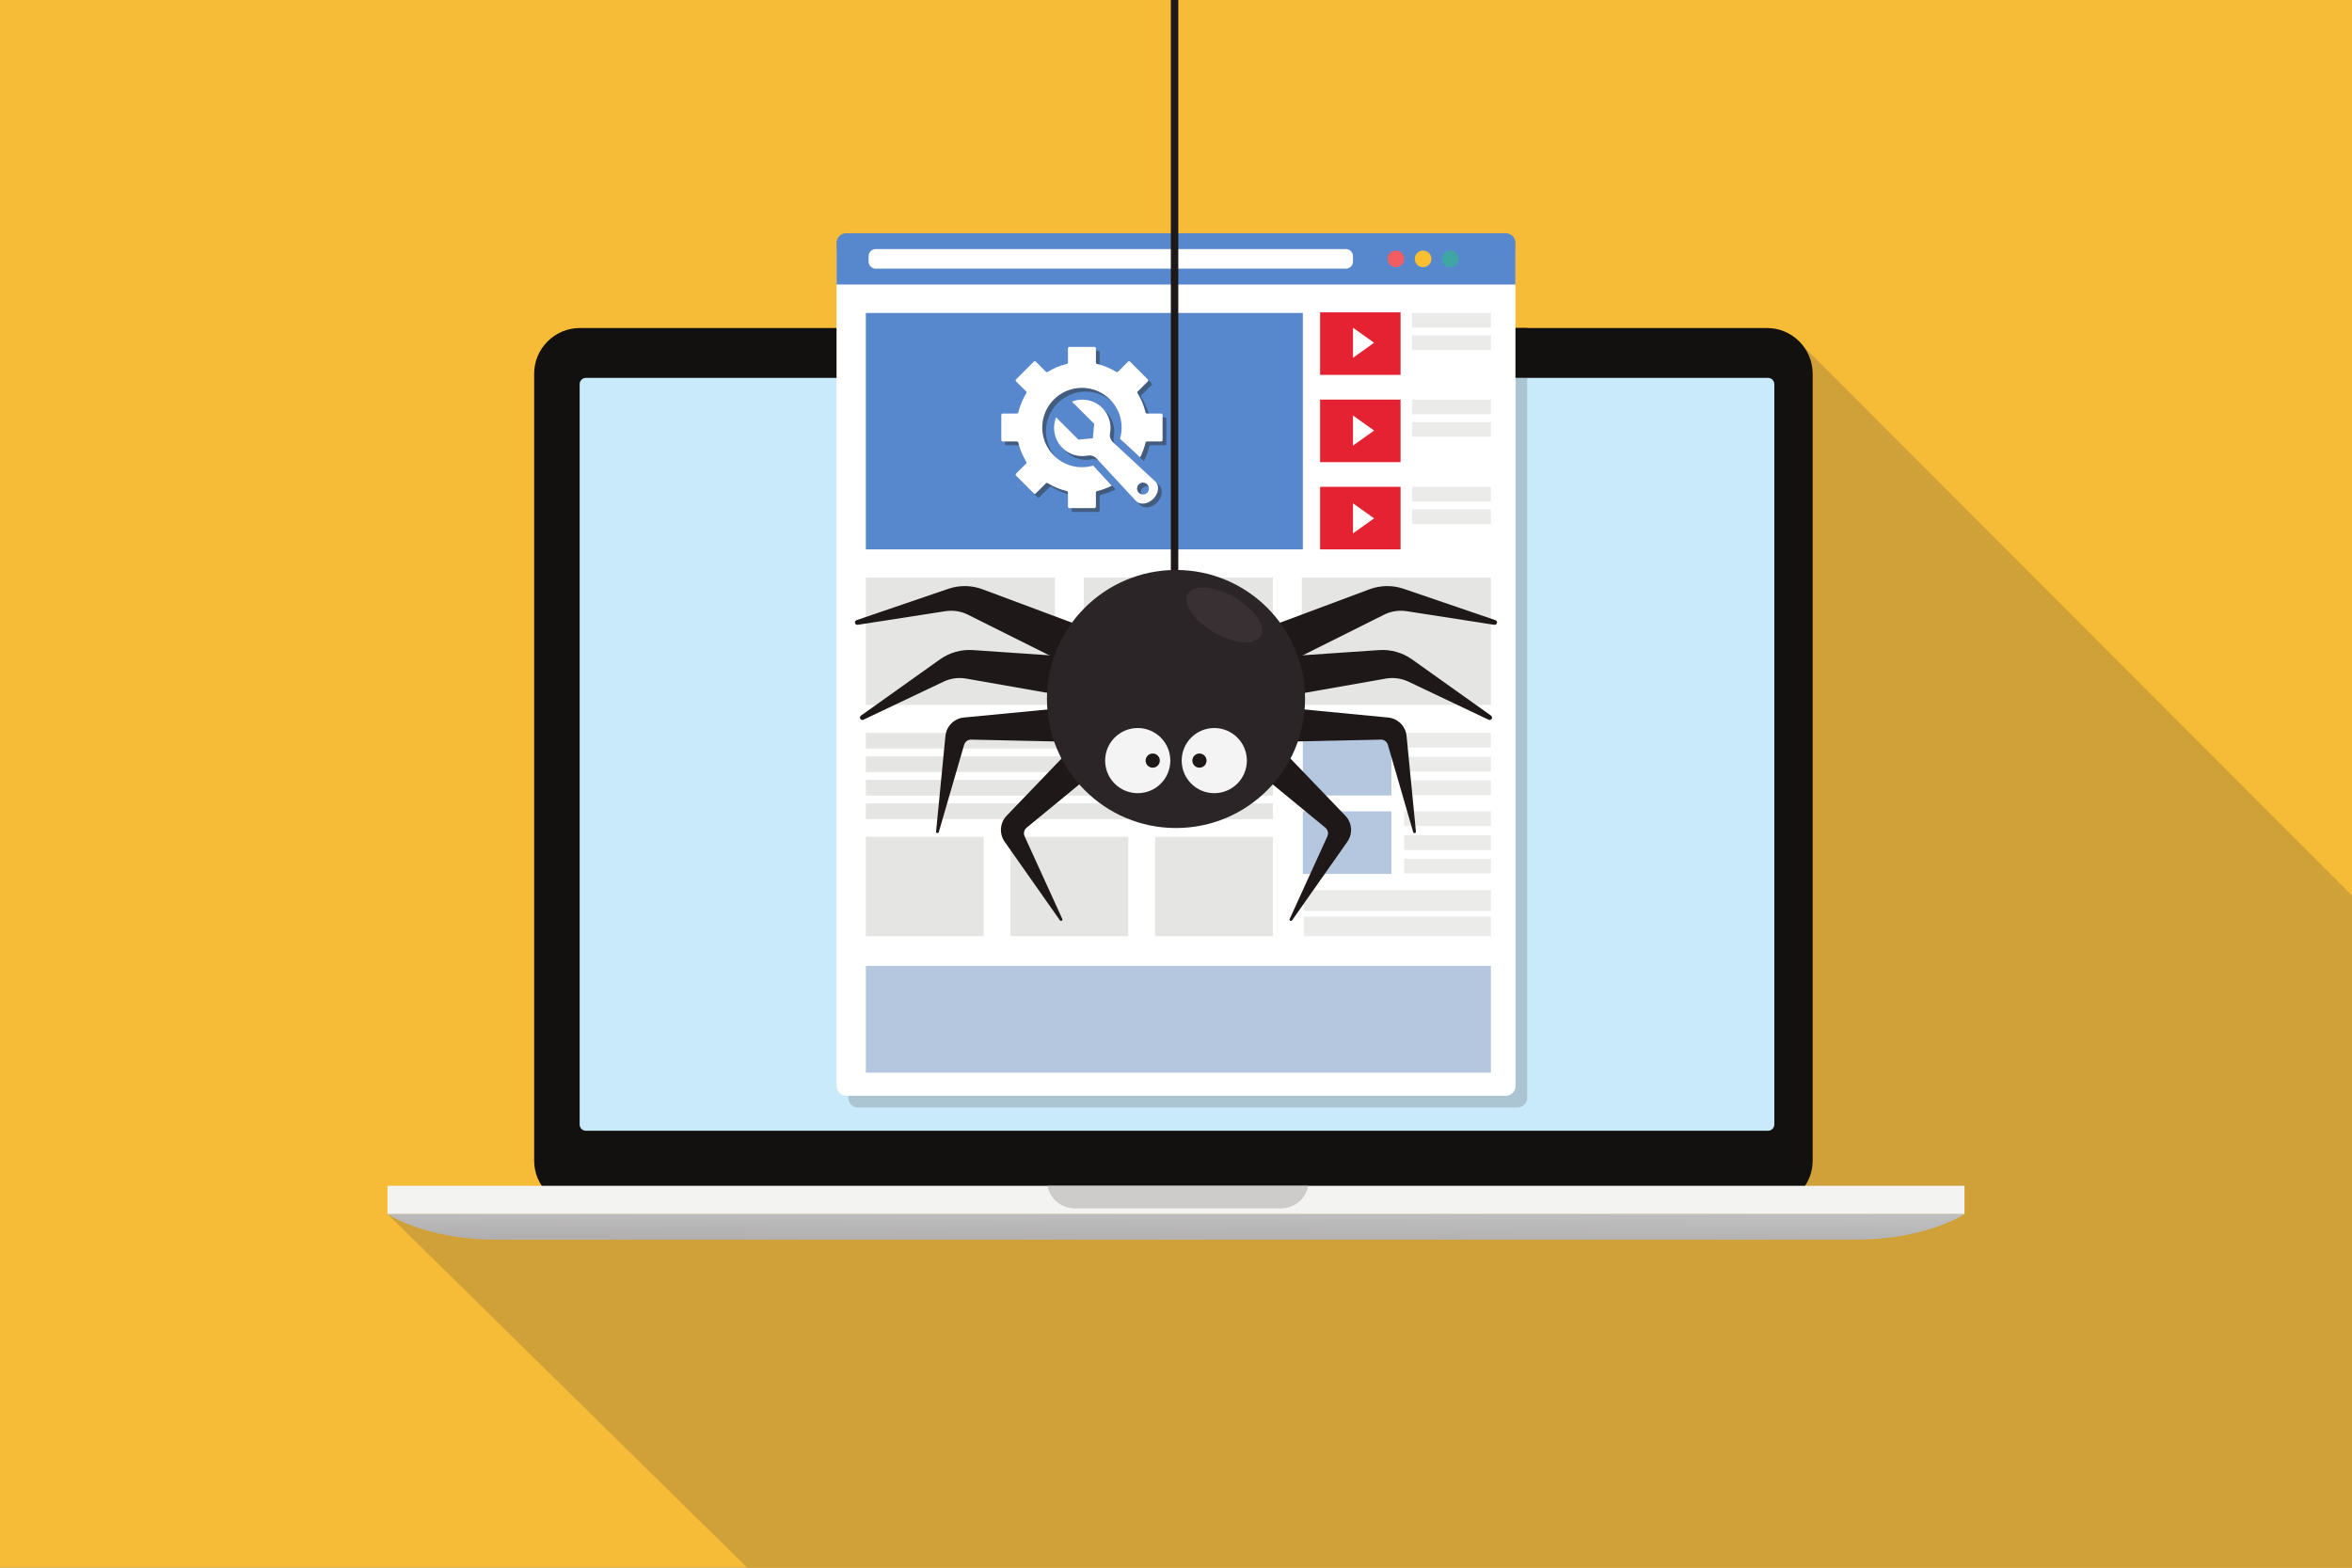 <?xml version="1.0" encoding="UTF-8"?>
<svg xmlns="http://www.w3.org/2000/svg" xmlns:xlink="http://www.w3.org/1999/xlink" width="4000" height="2666.67" viewBox="0 0 4000 2666.67">
<rect x="0" y="0" width="4000" height="2666.67" fill="#808080" stroke="none"/>
<defs>
<clipPath id="clip-0">
<path clip-rule="nonzero" d="M 1270 1523 L 4000 1523 L 4000 2666.672 L 1270 2666.672 Z M 1270 1523 "/>
</clipPath>
<clipPath id="clip-1">
<path clip-rule="nonzero" d="M 659 589 L 4000 589 L 4000 2666.672 L 659 2666.672 Z M 659 589 "/>
</clipPath>
<clipPath id="clip-2">
<path clip-rule="nonzero" d="M 659 2065 L 3341 2065 L 3341 2109 L 659 2109 Z M 659 2065 "/>
</clipPath>
<clipPath id="clip-3">
<path clip-rule="nonzero" d="M 2580.852 2065.16 L 659.059 2065.16 C 659.059 2065.16 723.176 2108.699 844.84 2108.699 C 966.504 2108.699 2580.852 2108.699 2580.852 2108.699 C 2580.852 2108.699 3033.512 2108.699 3155.18 2108.699 C 3276.84 2108.699 3340.961 2065.16 3340.961 2065.16 Z M 2580.852 2065.16 "/>
</clipPath>
<clipPath id="clip-4">
<path clip-rule="nonzero" d="M 2580.852 2065.16 L 659.059 2065.16 C 659.059 2065.16 723.176 2108.699 844.84 2108.699 C 966.504 2108.699 2580.852 2108.699 2580.852 2108.699 C 2580.852 2108.699 3033.512 2108.699 3155.18 2108.699 C 3276.84 2108.699 3340.961 2065.16 3340.961 2065.16 L 2580.852 2065.16 "/>
</clipPath>
<linearGradient id="linear-pattern-0" gradientUnits="userSpaceOnUse" x1="0.286" y1="0" x2="0.357" y2="0" gradientTransform="matrix(-2.978, 766.79, -766.79, -2.978, 2000.88, 1840.52)">
<stop offset="0" stop-color="rgb(75.313%, 74.864%, 74.976%)" stop-opacity="1"/>
<stop offset="0.031" stop-color="rgb(75.217%, 74.767%, 74.878%)" stop-opacity="1"/>
<stop offset="0.062" stop-color="rgb(75.027%, 74.573%, 74.686%)" stop-opacity="1"/>
<stop offset="0.094" stop-color="rgb(74.84%, 74.382%, 74.495%)" stop-opacity="1"/>
<stop offset="0.125" stop-color="rgb(74.649%, 74.188%, 74.303%)" stop-opacity="1"/>
<stop offset="0.156" stop-color="rgb(74.458%, 73.994%, 74.109%)" stop-opacity="1"/>
<stop offset="0.188" stop-color="rgb(74.269%, 73.801%, 73.918%)" stop-opacity="1"/>
<stop offset="0.219" stop-color="rgb(74.08%, 73.608%, 73.726%)" stop-opacity="1"/>
<stop offset="0.25" stop-color="rgb(73.889%, 73.413%, 73.532%)" stop-opacity="1"/>
<stop offset="0.281" stop-color="rgb(73.7%, 73.221%, 73.34%)" stop-opacity="1"/>
<stop offset="0.312" stop-color="rgb(73.509%, 73.027%, 73.148%)" stop-opacity="1"/>
<stop offset="0.344" stop-color="rgb(73.322%, 72.836%, 72.957%)" stop-opacity="1"/>
<stop offset="0.375" stop-color="rgb(73.131%, 72.641%, 72.763%)" stop-opacity="1"/>
<stop offset="0.406" stop-color="rgb(72.942%, 72.449%, 72.571%)" stop-opacity="1"/>
<stop offset="0.438" stop-color="rgb(72.752%, 72.256%, 72.38%)" stop-opacity="1"/>
<stop offset="0.469" stop-color="rgb(72.562%, 72.063%, 72.186%)" stop-opacity="1"/>
<stop offset="0.5" stop-color="rgb(72.371%, 71.869%, 71.992%)" stop-opacity="1"/>
<stop offset="0.531" stop-color="rgb(72.182%, 71.675%, 71.802%)" stop-opacity="1"/>
<stop offset="0.562" stop-color="rgb(71.994%, 71.484%, 71.611%)" stop-opacity="1"/>
<stop offset="0.594" stop-color="rgb(71.802%, 71.289%, 71.417%)" stop-opacity="1"/>
<stop offset="0.625" stop-color="rgb(71.613%, 71.097%, 71.225%)" stop-opacity="1"/>
<stop offset="0.656" stop-color="rgb(71.425%, 70.905%, 71.034%)" stop-opacity="1"/>
<stop offset="0.688" stop-color="rgb(71.236%, 70.712%, 70.842%)" stop-opacity="1"/>
<stop offset="0.719" stop-color="rgb(71.045%, 70.518%, 70.65%)" stop-opacity="1"/>
<stop offset="0.75" stop-color="rgb(70.854%, 70.325%, 70.456%)" stop-opacity="1"/>
<stop offset="0.781" stop-color="rgb(70.667%, 70.132%, 70.265%)" stop-opacity="1"/>
<stop offset="0.812" stop-color="rgb(70.476%, 69.939%, 70.071%)" stop-opacity="1"/>
<stop offset="0.844" stop-color="rgb(70.285%, 69.743%, 69.878%)" stop-opacity="1"/>
<stop offset="0.875" stop-color="rgb(70.096%, 69.553%, 69.687%)" stop-opacity="1"/>
<stop offset="0.906" stop-color="rgb(69.907%, 69.359%, 69.495%)" stop-opacity="1"/>
<stop offset="0.938" stop-color="rgb(69.717%, 69.167%, 69.304%)" stop-opacity="1"/>
<stop offset="0.969" stop-color="rgb(69.527%, 68.971%, 69.11%)" stop-opacity="1"/>
<stop offset="1" stop-color="rgb(69.337%, 68.781%, 68.919%)" stop-opacity="1"/>
</linearGradient>
</defs>
<path fill-rule="nonzero" fill="rgb(96.111%, 73.665%, 22.102%)" fill-opacity="1" d="M 0 2666.672 L 4000 2666.672 L 4000 0 L 0 0 Z M 0 2666.672 "/>
<g clip-path="url(#clip-0)">
<path fill-rule="nonzero" fill="rgb(84.671%, 83.289%, 82.8%)" fill-opacity="1" d="M 4000 2666.672 L 1270.801 2666.672 L 4000 2666.672 L 4000 1523.391 L 4000 2666.672 "/>
</g>
<g clip-path="url(#clip-1)">
<path fill-rule="nonzero" fill="rgb(81.862%, 63.025%, 22.321%)" fill-opacity="1" d="M 4000 2666.672 L 1270.801 2666.672 L 659.039 2065.148 L 897.5 2041.102 L 932.211 2030.18 C 946.203 2043.691 965.223 2052.039 986.094 2052.039 L 3005.172 2052.039 C 3047.891 2052.039 3082.828 2017.09 3082.828 1974.379 L 3082.828 635.621 C 3082.828 618.578 3077.27 602.77 3067.871 589.93 L 4000 1523.391 L 4000 2666.672 "/>
</g>
<path fill-rule="nonzero" fill="rgb(7.269%, 6.847%, 6.454%)" fill-opacity="1" d="M 3082.828 635.621 L 3082.828 1974.379 C 3082.828 2017.09 3047.891 2052.039 3005.172 2052.039 L 986.094 2052.039 C 943.379 2052.039 908.434 2017.09 908.434 1974.379 L 908.434 635.621 C 908.434 592.91 943.379 557.961 986.094 557.961 L 3005.172 557.961 C 3047.891 557.961 3082.828 592.91 3082.828 635.621 "/>
<path fill-rule="nonzero" fill="rgb(95.064%, 94.978%, 94.864%)" fill-opacity="1" d="M 3340.961 2017.051 L 3340.961 2065.148 L 659.039 2065.148 L 659.039 2017.051 L 3340.961 2017.051 "/>
<g clip-path="url(#clip-2)">
<g clip-path="url(#clip-3)">
<g clip-path="url(#clip-4)">
<path fill-rule="nonzero" fill="url(#linear-pattern-0)" d="M 3341.129 2065.16 L 659.098 2054.746 L 658.891 2108.699 L 3340.918 2119.113 Z M 3341.129 2065.16 "/>
</g>
</g>
</g>
<path fill-rule="nonzero" fill="rgb(78.172%, 91.783%, 98.045%)" fill-opacity="1" d="M 3006.922 1923.422 L 996.434 1923.422 C 990.559 1923.422 985.801 1918.66 985.801 1912.789 L 985.801 653.43 C 985.801 647.559 990.559 642.789 996.434 642.789 L 3006.922 642.789 C 3012.801 642.789 3017.559 647.559 3017.559 653.43 L 3017.559 1912.789 C 3017.559 1918.66 3012.801 1923.422 3006.922 1923.422 "/>
<path fill-rule="nonzero" fill="rgb(80.191%, 79.829%, 79.004%)" fill-opacity="1" d="M 2224.871 2017.051 C 2223.129 2026.531 2218.488 2035.102 2211.898 2041.68 C 2203.391 2050.148 2191.68 2055.422 2178.809 2055.422 L 1827.488 2055.422 C 1804.602 2055.422 1785.441 2038.781 1781.422 2017.051 L 2224.871 2017.051 "/>
<path fill-rule="nonzero" fill="rgb(7.149%, 6.72%, 6.313%)" fill-opacity="1" d="M 2577.309 642.789 L 2597.309 642.789 L 2597.309 557.957 L 2577.309 557.957 Z M 2577.309 642.789 "/>
<path fill-rule="nonzero" fill="rgb(66.884%, 77.489%, 82.187%)" fill-opacity="1" d="M 2580.809 1883.871 L 1459.191 1883.871 C 1450.078 1883.871 1442.691 1876.469 1442.691 1867.371 L 1442.691 1863.859 L 2560.82 1863.859 C 2569.922 1863.859 2577.309 1856.469 2577.309 1847.371 L 2577.309 642.789 L 2597.309 642.789 L 2597.309 1867.371 C 2597.309 1876.469 2589.922 1883.871 2580.809 1883.871 "/>
<path fill-rule="nonzero" fill="rgb(100%, 100%, 100%)" fill-opacity="1" d="M 2577.309 429.691 L 2577.309 1847.371 C 2577.309 1856.469 2569.922 1863.859 2560.82 1863.859 L 1439.191 1863.859 C 1430.078 1863.859 1422.691 1856.469 1422.691 1847.371 L 1422.691 429.691 C 1422.691 420.578 1430.078 413.199 1439.191 413.199 L 2560.82 413.199 C 2569.922 413.199 2577.309 420.578 2577.309 429.691 "/>
<path fill-rule="nonzero" fill="rgb(34.189%, 53.227%, 80.797%)" fill-opacity="1" d="M 2577.309 413.199 L 2577.309 483.941 L 1422.691 483.941 L 1422.691 413.199 C 1422.691 404.078 1430.078 396.699 1439.191 396.699 L 2560.82 396.699 C 2569.922 396.699 2577.309 404.078 2577.309 413.199 "/>
<path fill-rule="nonzero" fill="rgb(100%, 100%, 100%)" fill-opacity="1" d="M 2300.988 435.738 L 2300.988 444.898 C 2300.988 451.559 2295.551 457 2288.898 457 L 1489.281 457 C 1482.629 457 1477.191 451.559 1477.191 444.898 L 1477.191 435.738 C 1477.191 429.09 1482.629 423.648 1489.281 423.648 L 2288.898 423.648 C 2295.551 423.648 2300.988 429.09 2300.988 435.738 "/>
<path fill-rule="nonzero" fill="rgb(95.174%, 36.345%, 38.145%)" fill-opacity="1" d="M 2388.172 440.32 C 2388.172 448.121 2381.852 454.449 2374.051 454.449 C 2366.25 454.449 2359.922 448.121 2359.922 440.32 C 2359.922 432.52 2366.25 426.199 2374.051 426.199 C 2381.852 426.199 2388.172 432.52 2388.172 440.32 "/>
<path fill-rule="nonzero" fill="rgb(98.27%, 74.75%, 18.813%)" fill-opacity="1" d="M 2434.34 440.32 C 2434.34 448.121 2428.02 454.449 2420.211 454.449 C 2412.41 454.449 2406.09 448.121 2406.09 440.32 C 2406.09 432.52 2412.41 426.199 2420.211 426.199 C 2428.02 426.199 2434.34 432.52 2434.34 440.32 "/>
<path fill-rule="nonzero" fill="rgb(24.738%, 65.359%, 63.773%)" fill-opacity="1" d="M 2480.512 440.32 C 2480.512 448.121 2474.18 454.449 2466.379 454.449 C 2458.578 454.449 2452.262 448.121 2452.262 440.32 C 2452.262 432.52 2458.578 426.199 2466.379 426.199 C 2474.18 426.199 2480.512 432.52 2480.512 440.32 "/>
<path fill-rule="nonzero" fill="rgb(70.67%, 78.072%, 87.029%)" fill-opacity="1" d="M 2535.57 1824.59 L 1472.488 1824.59 L 1472.488 1643.102 L 2535.57 1643.102 L 2535.57 1824.59 "/>
<path fill-rule="nonzero" fill="rgb(89.539%, 89.491%, 88.968%)" fill-opacity="1" d="M 1794.102 1199.078 L 1472.488 1199.078 L 1472.488 982.262 L 1794.102 982.262 L 1794.102 1199.078 "/>
<path fill-rule="nonzero" fill="rgb(89.539%, 89.491%, 88.968%)" fill-opacity="1" d="M 1672.871 1592.449 L 1472.488 1592.449 L 1472.488 1423.5 L 1672.871 1423.5 L 1672.871 1592.449 "/>
<path fill-rule="nonzero" fill="rgb(89.539%, 89.491%, 88.968%)" fill-opacity="1" d="M 1918.852 1592.449 L 1718.469 1592.449 L 1718.469 1423.5 L 1918.852 1423.5 L 1918.852 1592.449 "/>
<path fill-rule="nonzero" fill="rgb(89.539%, 89.491%, 88.968%)" fill-opacity="1" d="M 2164.84 1592.449 L 1964.449 1592.449 L 1964.449 1423.5 L 2164.84 1423.5 L 2164.84 1592.449 "/>
<path fill-rule="nonzero" fill="rgb(89.539%, 89.491%, 88.968%)" fill-opacity="1" d="M 1843.219 1199.078 L 2164.84 1199.078 L 2164.84 982.262 L 1843.219 982.262 Z M 1843.219 1199.078 "/>
<path fill-rule="nonzero" fill="rgb(89.539%, 89.491%, 88.968%)" fill-opacity="1" d="M 2535.57 1199.078 L 2213.949 1199.078 L 2213.949 982.262 L 2535.57 982.262 L 2535.57 1199.078 "/>
<path fill-rule="nonzero" fill="rgb(89.539%, 89.491%, 88.968%)" fill-opacity="1" d="M 2164.84 1273.328 L 1472.488 1273.328 L 1472.488 1246.629 L 2164.84 1246.629 L 2164.84 1273.328 "/>
<path fill-rule="nonzero" fill="rgb(89.539%, 89.491%, 88.968%)" fill-opacity="1" d="M 2164.84 1313.32 L 1472.488 1313.32 L 1472.488 1286.621 L 2164.84 1286.621 L 2164.84 1313.32 "/>
<path fill-rule="nonzero" fill="rgb(89.539%, 89.491%, 88.968%)" fill-opacity="1" d="M 2164.84 1353.32 L 1472.488 1353.32 L 1472.488 1326.621 L 2164.84 1326.621 L 2164.84 1353.32 "/>
<path fill-rule="nonzero" fill="rgb(89.539%, 89.491%, 88.968%)" fill-opacity="1" d="M 2164.84 1393.32 L 1472.488 1393.32 L 1472.488 1366.621 L 2164.84 1366.621 L 2164.84 1393.32 "/>
<path fill-rule="nonzero" fill="rgb(34.189%, 53.227%, 80.797%)" fill-opacity="1" d="M 1472.488 934.52 L 2215.691 934.52 L 2215.691 532.375 L 1472.488 532.375 Z M 1472.488 934.52 "/>
<path fill-rule="nonzero" fill="rgb(89.662%, 13.441%, 19.688%)" fill-opacity="1" d="M 2381.891 637.691 L 2245.07 637.691 L 2245.07 531.301 L 2381.891 531.301 L 2381.891 637.691 "/>
<path fill-rule="nonzero" fill="rgb(100%, 100%, 100%)" fill-opacity="1" d="M 2300.988 557.43 L 2300.988 608.602 L 2336.922 583.02 Z M 2300.988 557.43 "/>
<path fill-rule="nonzero" fill="rgb(92.105%, 92.001%, 91.597%)" fill-opacity="1" d="M 2535.57 557.328 L 2401.512 557.328 L 2401.512 532.32 L 2535.57 532.32 L 2535.57 557.328 "/>
<path fill-rule="nonzero" fill="rgb(92.105%, 92.001%, 91.597%)" fill-opacity="1" d="M 2535.57 595.52 L 2401.512 595.52 L 2401.512 570.512 L 2535.57 570.512 L 2535.57 595.52 "/>
<path fill-rule="nonzero" fill="rgb(89.662%, 13.441%, 19.688%)" fill-opacity="1" d="M 2381.891 786.109 L 2245.07 786.109 L 2245.07 679.711 L 2381.891 679.711 L 2381.891 786.109 "/>
<path fill-rule="nonzero" fill="rgb(92.105%, 92.001%, 91.597%)" fill-opacity="1" d="M 2535.57 704.719 L 2401.512 704.719 L 2401.512 679.711 L 2535.57 679.711 L 2535.57 704.719 "/>
<path fill-rule="nonzero" fill="rgb(92.105%, 92.001%, 91.597%)" fill-opacity="1" d="M 2535.57 742.91 L 2401.512 742.91 L 2401.512 717.898 L 2535.57 717.898 L 2535.57 742.91 "/>
<path fill-rule="nonzero" fill="rgb(89.662%, 13.441%, 19.688%)" fill-opacity="1" d="M 2381.891 934.52 L 2245.07 934.52 L 2245.07 828.121 L 2381.891 828.121 L 2381.891 934.52 "/>
<path fill-rule="nonzero" fill="rgb(92.105%, 92.001%, 91.597%)" fill-opacity="1" d="M 2535.57 853.129 L 2401.512 853.129 L 2401.512 828.121 L 2535.57 828.121 L 2535.57 853.129 "/>
<path fill-rule="nonzero" fill="rgb(92.105%, 92.001%, 91.597%)" fill-opacity="1" d="M 2535.57 891.32 L 2401.512 891.32 L 2401.512 866.309 L 2535.57 866.309 L 2535.57 891.32 "/>
<path fill-rule="nonzero" fill="rgb(100%, 100%, 100%)" fill-opacity="1" d="M 2300.988 706.789 L 2300.988 757.949 L 2336.922 732.371 Z M 2300.988 706.789 "/>
<path fill-rule="nonzero" fill="rgb(100%, 100%, 100%)" fill-opacity="1" d="M 2300.988 856.141 L 2300.988 907.301 L 2336.922 881.719 Z M 2300.988 856.141 "/>
<path fill-rule="nonzero" fill="rgb(70.67%, 78.072%, 87.029%)" fill-opacity="1" d="M 2366.359 1353.172 L 2215.691 1353.172 L 2215.691 1246.77 L 2366.359 1246.77 L 2366.359 1353.172 "/>
<path fill-rule="nonzero" fill="rgb(92.105%, 92.001%, 91.597%)" fill-opacity="1" d="M 2535.57 1271.781 L 2387.949 1271.781 L 2387.949 1246.77 L 2535.57 1246.77 L 2535.57 1271.781 "/>
<path fill-rule="nonzero" fill="rgb(92.105%, 92.001%, 91.597%)" fill-opacity="1" d="M 2535.57 1312.48 L 2387.949 1312.48 L 2387.949 1287.469 L 2535.57 1287.469 L 2535.57 1312.48 "/>
<path fill-rule="nonzero" fill="rgb(92.105%, 92.001%, 91.597%)" fill-opacity="1" d="M 2535.57 1352.469 L 2387.949 1352.469 L 2387.949 1327.469 L 2535.57 1327.469 L 2535.57 1352.469 "/>
<path fill-rule="nonzero" fill="rgb(70.67%, 78.072%, 87.029%)" fill-opacity="1" d="M 2366.359 1486.512 L 2215.691 1486.512 L 2215.691 1380.121 L 2366.359 1380.121 L 2366.359 1486.512 "/>
<path fill-rule="nonzero" fill="rgb(92.105%, 92.001%, 91.597%)" fill-opacity="1" d="M 2535.57 1405.121 L 2387.949 1405.121 L 2387.949 1380.121 L 2535.57 1380.121 L 2535.57 1405.121 "/>
<path fill-rule="nonzero" fill="rgb(92.105%, 92.001%, 91.597%)" fill-opacity="1" d="M 2535.57 1445.82 L 2387.949 1445.82 L 2387.949 1420.809 L 2535.57 1420.809 L 2535.57 1445.82 "/>
<path fill-rule="nonzero" fill="rgb(92.105%, 92.001%, 91.597%)" fill-opacity="1" d="M 2535.57 1485.82 L 2387.949 1485.82 L 2387.949 1460.809 L 2535.57 1460.809 L 2535.57 1485.82 "/>
<path fill-rule="nonzero" fill="rgb(92.105%, 92.001%, 91.597%)" fill-opacity="1" d="M 2535.57 1549.719 L 2217.219 1549.719 L 2217.219 1514.102 L 2535.57 1514.102 L 2535.57 1549.719 "/>
<path fill-rule="nonzero" fill="rgb(92.105%, 92.001%, 91.597%)" fill-opacity="1" d="M 2535.57 1592.449 L 2217.219 1592.449 L 2217.219 1559.129 L 2535.57 1559.129 L 2535.57 1592.449 "/>
<path fill-rule="nonzero" fill="rgb(25.841%, 35.631%, 49.606%)" fill-opacity="1" d="M 1867.699 870.719 L 1825.102 870.719 C 1823.75 870.719 1822.648 869.621 1822.648 868.262 L 1822.648 844.148 C 1822.648 843.012 1821.852 842.031 1820.738 841.762 C 1809.031 838.988 1798.031 834.359 1788.078 828.191 C 1787.68 827.941 1787.23 827.82 1786.77 827.82 C 1786.141 827.82 1785.512 828.059 1785.039 828.531 L 1767.961 845.609 C 1767.48 846.09 1766.859 846.328 1766.23 846.328 C 1765.602 846.328 1764.969 846.09 1764.488 845.609 L 1734.371 815.488 C 1733.41 814.539 1733.41 812.98 1734.371 812.02 L 1751.449 794.949 C 1752.262 794.129 1752.391 792.879 1751.789 791.898 C 1745.641 781.949 1741 770.961 1738.23 759.25 C 1737.961 758.141 1736.98 757.34 1735.828 757.34 L 1711.719 757.34 C 1710.359 757.34 1709.262 756.238 1709.262 754.891 L 1709.262 712.289 C 1709.262 710.941 1710.359 709.828 1711.719 709.828 L 1735.828 709.828 C 1736.98 709.828 1737.961 709.039 1738.23 707.93 C 1741 696.219 1745.641 685.219 1751.789 675.27 C 1752.391 674.289 1752.262 673.039 1751.449 672.219 L 1734.371 655.141 C 1733.41 654.191 1733.41 652.629 1734.371 651.672 L 1764.488 621.559 C 1764.969 621.078 1765.602 620.84 1766.23 620.84 C 1766.859 620.84 1767.48 621.078 1767.961 621.559 L 1785.051 638.641 C 1785.52 639.109 1786.148 639.359 1786.781 639.359 C 1787.23 639.359 1787.691 639.23 1788.09 638.98 C 1798.039 632.82 1809.031 628.191 1820.738 625.41 C 1821.852 625.148 1822.648 624.16 1822.648 623.02 L 1822.648 598.91 C 1822.648 597.551 1823.75 596.449 1825.102 596.449 L 1867.699 596.449 C 1869.051 596.449 1870.148 597.551 1870.148 598.91 L 1870.148 623.02 C 1870.148 624.16 1870.949 625.148 1872.059 625.41 C 1883.77 628.191 1894.762 632.82 1904.711 638.98 C 1905.121 639.23 1905.57 639.359 1906.02 639.359 C 1906.66 639.359 1907.281 639.109 1907.762 638.641 L 1924.84 621.559 C 1925.32 621.078 1925.949 620.84 1926.578 620.84 C 1927.199 620.84 1927.828 621.078 1928.309 621.559 L 1958.43 651.672 C 1959.391 652.629 1959.391 654.191 1958.43 655.141 L 1941.352 672.23 C 1940.539 673.039 1940.398 674.301 1941.012 675.281 C 1947.172 685.23 1951.801 696.219 1954.57 707.93 C 1954.84 709.039 1955.82 709.828 1956.961 709.828 L 1981.078 709.828 C 1982.441 709.828 1983.539 710.941 1983.539 712.289 L 1983.539 754.891 C 1983.539 756.238 1982.441 757.34 1981.078 757.34 L 1956.961 757.34 C 1955.82 757.34 1954.84 758.141 1954.57 759.25 C 1952.48 768.078 1949.328 776.5 1945.27 784.371 L 1911.141 752.711 C 1912.93 746.648 1913.898 740.23 1913.898 733.578 C 1913.898 725.23 1912.371 717.219 1909.578 709.828 C 1909.172 708.719 1908.719 707.629 1908.25 706.539 C 1901.449 691.039 1888.988 678.57 1873.48 671.75 C 1872.391 671.27 1871.281 670.82 1870.148 670.398 C 1862.77 667.609 1854.75 666.09 1846.398 666.09 C 1838.039 666.09 1830.039 667.609 1822.648 670.398 C 1821.25 670.93 1819.879 671.5 1818.531 672.121 C 1803.68 678.871 1791.691 690.852 1784.922 705.699 C 1784.32 707.059 1783.73 708.43 1783.211 709.828 C 1780.422 717.219 1778.898 725.23 1778.898 733.578 C 1778.898 741.949 1780.422 749.949 1783.211 757.34 C 1783.738 758.75 1784.32 760.121 1784.922 761.469 C 1791.691 776.32 1803.672 788.301 1818.52 795.059 C 1819.859 795.672 1821.25 796.238 1822.648 796.781 C 1830.039 799.57 1838.039 801.09 1846.398 801.09 C 1853.039 801.09 1859.461 800.129 1865.531 798.328 L 1897.18 832.461 C 1889.309 836.531 1880.879 839.672 1872.059 841.762 C 1870.949 842.031 1870.148 843.012 1870.148 844.148 L 1870.148 868.262 C 1870.148 869.621 1869.051 870.719 1867.699 870.719 "/>
<path fill-rule="nonzero" fill="rgb(25.841%, 35.631%, 49.606%)" fill-opacity="1" d="M 1949.672 863.012 C 1945.328 863.012 1941.309 861.578 1938.371 858.641 L 1871.32 786.352 C 1868.18 782.961 1863.789 781.039 1859.262 781.039 C 1858.238 781.039 1857.219 781.141 1856.199 781.34 C 1853.172 781.93 1850.09 782.219 1847.02 782.219 C 1834.73 782.219 1822.441 777.531 1813.07 768.16 C 1799.031 754.121 1795.5 733.551 1802.48 716.23 L 1840.43 754.18 L 1864.949 751.898 L 1867.23 727.379 L 1829.391 689.539 C 1835.039 687.309 1841.031 686.199 1847.02 686.199 C 1859.309 686.199 1871.59 690.879 1880.969 700.262 C 1892.691 711.98 1897.078 728.262 1894.148 743.391 C 1893.07 748.949 1895.012 754.672 1899.16 758.512 L 1971.449 825.559 C 1978.5 832.609 1976.828 845.828 1967.73 854.922 L 1967.73 854.93 C 1962.43 860.23 1955.73 863.012 1949.672 863.012 M 1950.219 827.309 C 1947.641 827.309 1945.051 828.301 1943.078 830.27 C 1939.141 834.211 1939.141 840.609 1943.078 844.551 C 1945.051 846.531 1947.641 847.512 1950.219 847.512 C 1952.809 847.512 1955.391 846.52 1957.359 844.551 C 1961.301 840.609 1961.309 834.211 1957.359 830.27 C 1955.391 828.301 1952.809 827.309 1950.219 827.309 "/>
<path fill-rule="nonzero" fill="rgb(100%, 100%, 100%)" fill-opacity="1" d="M 1974.719 703.469 L 1950.602 703.469 C 1949.461 703.469 1948.469 702.68 1948.211 701.559 C 1945.441 689.859 1940.801 678.859 1934.648 668.91 C 1934.039 667.93 1934.172 666.68 1934.988 665.871 L 1952.059 648.781 C 1953.031 647.828 1953.031 646.27 1952.059 645.309 L 1921.949 615.191 C 1920.988 614.23 1919.43 614.23 1918.48 615.191 L 1901.391 632.281 C 1900.578 633.09 1899.328 633.219 1898.352 632.621 C 1888.398 626.461 1877.398 621.82 1865.699 619.051 C 1864.578 618.789 1863.789 617.801 1863.789 616.66 L 1863.789 592.539 C 1863.789 591.18 1862.691 590.09 1861.328 590.09 L 1818.738 590.09 C 1817.379 590.09 1816.281 591.18 1816.281 592.539 L 1816.281 616.66 C 1816.281 617.801 1815.48 618.789 1814.371 619.051 C 1802.672 621.82 1791.68 626.461 1781.73 632.621 C 1780.762 633.219 1779.5 633.09 1778.68 632.281 L 1761.602 615.191 C 1760.641 614.23 1759.09 614.23 1758.129 615.191 L 1728.012 645.309 C 1727.051 646.27 1727.051 647.828 1728.012 648.781 L 1745.09 665.859 C 1745.891 666.672 1746.031 667.93 1745.43 668.91 C 1739.27 678.859 1734.629 689.859 1731.859 701.559 C 1731.59 702.68 1730.621 703.469 1729.469 703.469 L 1705.359 703.469 C 1704 703.469 1702.898 704.57 1702.898 705.93 L 1702.898 748.52 C 1702.898 749.879 1704 750.98 1705.359 750.98 L 1729.469 750.98 C 1730.621 750.98 1731.59 751.781 1731.859 752.891 C 1734.629 764.59 1739.27 775.59 1745.43 785.539 C 1746.031 786.52 1745.891 787.77 1745.09 788.578 L 1728.012 805.66 C 1727.051 806.621 1727.051 808.18 1728.012 809.129 L 1758.129 839.25 C 1759.09 840.211 1760.641 840.211 1761.602 839.25 L 1778.672 822.172 C 1779.488 821.359 1780.75 821.23 1781.719 821.828 C 1791.672 827.988 1802.672 832.629 1814.371 835.398 C 1815.48 835.66 1816.281 836.641 1816.281 837.789 L 1816.281 861.898 C 1816.281 863.262 1817.379 864.359 1818.738 864.359 L 1861.328 864.359 C 1862.691 864.359 1863.789 863.262 1863.789 861.898 L 1863.789 837.789 C 1863.789 836.641 1864.578 835.66 1865.699 835.398 C 1874.52 833.309 1882.941 830.16 1890.82 826.102 L 1859.172 791.961 C 1853.09 793.762 1846.68 794.73 1840.039 794.73 C 1831.68 794.73 1823.68 793.199 1816.281 790.41 C 1814.879 789.879 1813.5 789.309 1812.16 788.699 C 1797.309 781.93 1785.328 769.961 1778.559 755.109 C 1777.949 753.762 1777.379 752.379 1776.852 750.98 C 1774.059 743.59 1772.531 735.578 1772.531 727.219 C 1772.531 718.871 1774.059 710.859 1776.852 703.469 C 1777.371 702.07 1777.949 700.691 1778.559 699.328 C 1785.328 684.488 1797.32 672.512 1812.16 665.75 C 1813.52 665.141 1814.891 664.57 1816.281 664.039 C 1823.68 661.25 1831.68 659.73 1840.039 659.73 C 1848.391 659.73 1856.398 661.25 1863.789 664.039 C 1864.922 664.461 1866.031 664.91 1867.121 665.391 C 1882.621 672.211 1895.078 684.68 1901.891 700.18 C 1902.359 701.27 1902.801 702.359 1903.219 703.469 C 1906.012 710.859 1907.531 718.871 1907.531 727.219 C 1907.531 733.859 1906.57 740.289 1904.77 746.352 L 1938.898 778.012 C 1942.969 770.129 1946.121 761.711 1948.211 752.891 C 1948.469 751.781 1949.461 750.98 1950.602 750.98 L 1974.719 750.98 C 1976.078 750.98 1977.172 749.879 1977.172 748.52 L 1977.172 705.93 C 1977.172 704.57 1976.078 703.469 1974.719 703.469 "/>
<path fill-rule="nonzero" fill="rgb(100%, 100%, 100%)" fill-opacity="1" d="M 1951 838.191 C 1947.059 842.129 1940.66 842.129 1936.719 838.191 C 1932.77 834.25 1932.781 827.852 1936.719 823.91 C 1940.66 819.969 1947.059 819.969 1951 823.91 C 1954.941 827.852 1954.941 834.25 1951 838.191 Z M 1823.02 683.18 L 1860.871 721.02 L 1858.59 745.539 L 1834.07 747.809 L 1796.121 709.871 C 1789.141 727.191 1792.672 747.762 1806.711 761.801 C 1818.43 773.52 1834.699 777.91 1849.84 774.98 C 1855.398 773.898 1861.109 775.84 1864.961 779.988 L 1932 852.281 C 1939.059 859.328 1952.27 857.66 1961.371 848.559 C 1970.469 839.469 1972.141 826.25 1965.078 819.199 L 1892.801 752.148 C 1888.648 748.301 1886.711 742.59 1887.781 737.031 C 1890.719 721.891 1886.328 705.621 1874.602 693.898 C 1860.66 679.949 1840.27 676.379 1823.02 683.18 "/>
<path fill-rule="nonzero" fill="rgb(12.277%, 9.706%, 10.072%)" fill-opacity="1" d="M 2003.891 1165.172 L 1991.23 1165.172 L 1991.23 0 L 2003.891 0 L 2003.891 1165.172 "/>
<path fill-rule="nonzero" fill="rgb(12.277%, 9.706%, 10.072%)" fill-opacity="1" d="M 1838.57 1255.68 L 1711.988 1387.539 C 1700.422 1399.59 1699 1418.148 1708.609 1431.82 L 1802.57 1565.5 C 1804.219 1567.852 1807.828 1565.781 1806.641 1563.172 L 1742.52 1422.531 C 1740.219 1417.48 1741.602 1411.512 1745.891 1407.98 L 1874.18 1302.48 L 1838.57 1255.68 "/>
<path fill-rule="nonzero" fill="rgb(12.277%, 9.706%, 10.072%)" fill-opacity="1" d="M 1821.25 1203.039 L 1639.301 1220.52 C 1622.672 1222.109 1609.5 1235.262 1607.879 1251.891 L 1591.98 1414.52 C 1591.699 1417.371 1595.801 1418.16 1596.602 1415.398 L 1639.641 1266.961 C 1641.191 1261.621 1646.129 1257.988 1651.68 1258.121 L 1817.75 1261.75 L 1821.25 1203.039 "/>
<path fill-rule="nonzero" fill="rgb(12.277%, 9.706%, 10.072%)" fill-opacity="1" d="M 1821.25 1185.621 L 1643.289 1154.328 C 1630.148 1152.02 1616.629 1153.852 1604.578 1159.578 L 1468.379 1224.289 C 1463.871 1226.441 1460.18 1220.16 1464.25 1217.262 L 1598.59 1121.629 C 1614.871 1110.039 1634.648 1104.449 1654.578 1105.809 L 1821.25 1117.16 L 1821.25 1185.621 "/>
<path fill-rule="nonzero" fill="rgb(12.277%, 9.706%, 10.072%)" fill-opacity="1" d="M 1807.949 1126.469 L 1646.32 1045.68 C 1634.398 1039.711 1620.91 1037.609 1607.73 1039.66 L 1458.719 1062.801 C 1453.781 1063.57 1452.039 1056.5 1456.77 1054.879 L 1612.828 1001.578 C 1631.73 995.121 1652.289 995.41 1671 1002.398 L 1827.488 1060.859 L 1807.949 1126.469 "/>
<path fill-rule="nonzero" fill="rgb(12.277%, 9.706%, 10.072%)" fill-opacity="1" d="M 2161.43 1255.68 L 2288.012 1387.539 C 2299.578 1399.59 2301 1418.148 2291.391 1431.82 L 2197.43 1565.5 C 2195.781 1567.852 2192.172 1565.781 2193.359 1563.172 L 2257.48 1422.531 C 2259.789 1417.48 2258.398 1411.512 2254.109 1407.98 L 2125.82 1302.48 L 2161.43 1255.68 "/>
<path fill-rule="nonzero" fill="rgb(12.277%, 9.706%, 10.072%)" fill-opacity="1" d="M 2178.75 1203.039 L 2360.699 1220.52 C 2377.328 1222.109 2390.5 1235.262 2392.129 1251.891 L 2408.02 1414.52 C 2408.301 1417.371 2404.199 1418.16 2403.398 1415.398 L 2360.359 1266.961 C 2358.809 1261.621 2353.871 1257.988 2348.32 1258.121 L 2182.25 1261.75 L 2178.75 1203.039 "/>
<path fill-rule="nonzero" fill="rgb(12.277%, 9.706%, 10.072%)" fill-opacity="1" d="M 2178.75 1185.621 L 2356.711 1154.328 C 2369.852 1152.02 2383.371 1153.852 2395.422 1159.578 L 2531.621 1224.289 C 2536.129 1226.441 2539.82 1220.16 2535.75 1217.262 L 2401.41 1121.629 C 2385.129 1110.039 2365.352 1104.449 2345.422 1105.809 L 2178.75 1117.16 L 2178.75 1185.621 "/>
<path fill-rule="nonzero" fill="rgb(12.277%, 9.706%, 10.072%)" fill-opacity="1" d="M 2192.051 1126.469 L 2353.68 1045.68 C 2365.602 1039.711 2379.09 1037.609 2392.27 1039.66 L 2541.281 1062.801 C 2546.219 1063.57 2547.961 1056.5 2543.23 1054.879 L 2387.18 1001.578 C 2368.27 995.121 2347.711 995.41 2329 1002.398 L 2172.512 1060.859 L 2192.051 1126.469 "/>
<path fill-rule="nonzero" fill="rgb(17.004%, 14.505%, 15.456%)" fill-opacity="1" d="M 2219.48 1189 C 2219.48 1310.219 2121.211 1408.48 2000 1408.48 C 1878.789 1408.48 1780.52 1310.219 1780.52 1189 C 1780.52 1067.789 1878.789 969.531 2000 969.531 C 2121.211 969.531 2219.48 1067.789 2219.48 1189 "/>
<path fill-rule="nonzero" fill="rgb(95.686%, 95.609%, 95.628%)" fill-opacity="1" d="M 1990.34 1293.801 C 1990.34 1324.41 1965.52 1349.23 1934.91 1349.23 C 1904.301 1349.23 1879.48 1324.41 1879.48 1293.801 C 1879.48 1263.191 1904.301 1238.379 1934.91 1238.379 C 1965.52 1238.379 1990.34 1263.191 1990.34 1293.801 "/>
<path fill-rule="nonzero" fill="rgb(12.277%, 9.706%, 10.072%)" fill-opacity="1" d="M 1972.48 1293.801 C 1972.48 1300.469 1967.078 1305.871 1960.41 1305.871 C 1953.738 1305.871 1948.34 1300.469 1948.34 1293.801 C 1948.34 1287.141 1953.738 1281.73 1960.41 1281.73 C 1967.078 1281.73 1972.48 1287.141 1972.48 1293.801 "/>
<path fill-rule="nonzero" fill="rgb(95.686%, 95.609%, 95.628%)" fill-opacity="1" d="M 2120.52 1293.801 C 2120.52 1324.41 2095.699 1349.23 2065.09 1349.23 C 2034.48 1349.23 2009.672 1324.41 2009.672 1293.801 C 2009.672 1263.191 2034.48 1238.379 2065.09 1238.379 C 2095.699 1238.379 2120.52 1263.191 2120.52 1293.801 "/>
<path fill-rule="nonzero" fill="rgb(12.277%, 9.706%, 10.072%)" fill-opacity="1" d="M 2051.941 1293.801 C 2051.941 1300.469 2046.531 1305.871 2039.871 1305.871 C 2033.199 1305.871 2027.801 1300.469 2027.801 1293.801 C 2027.801 1287.141 2033.199 1281.73 2039.871 1281.73 C 2046.531 1281.73 2051.941 1287.141 2051.941 1293.801 "/>
<path fill-rule="nonzero" fill="rgb(22.101%, 19.011%, 19.958%)" fill-opacity="1" d="M 2118.789 1092.641 C 2103.602 1092.641 2084.059 1086.941 2064.898 1075.879 C 2030.609 1056.078 2010.551 1026.621 2020.102 1010.07 C 2024.309 1002.77 2033.602 999.211 2045.602 999.211 C 2060.789 999.211 2080.328 1004.91 2099.488 1015.969 C 2133.781 1035.77 2153.84 1065.23 2144.289 1081.781 C 2140.078 1089.078 2130.789 1092.641 2118.789 1092.641 "/>
</svg>
